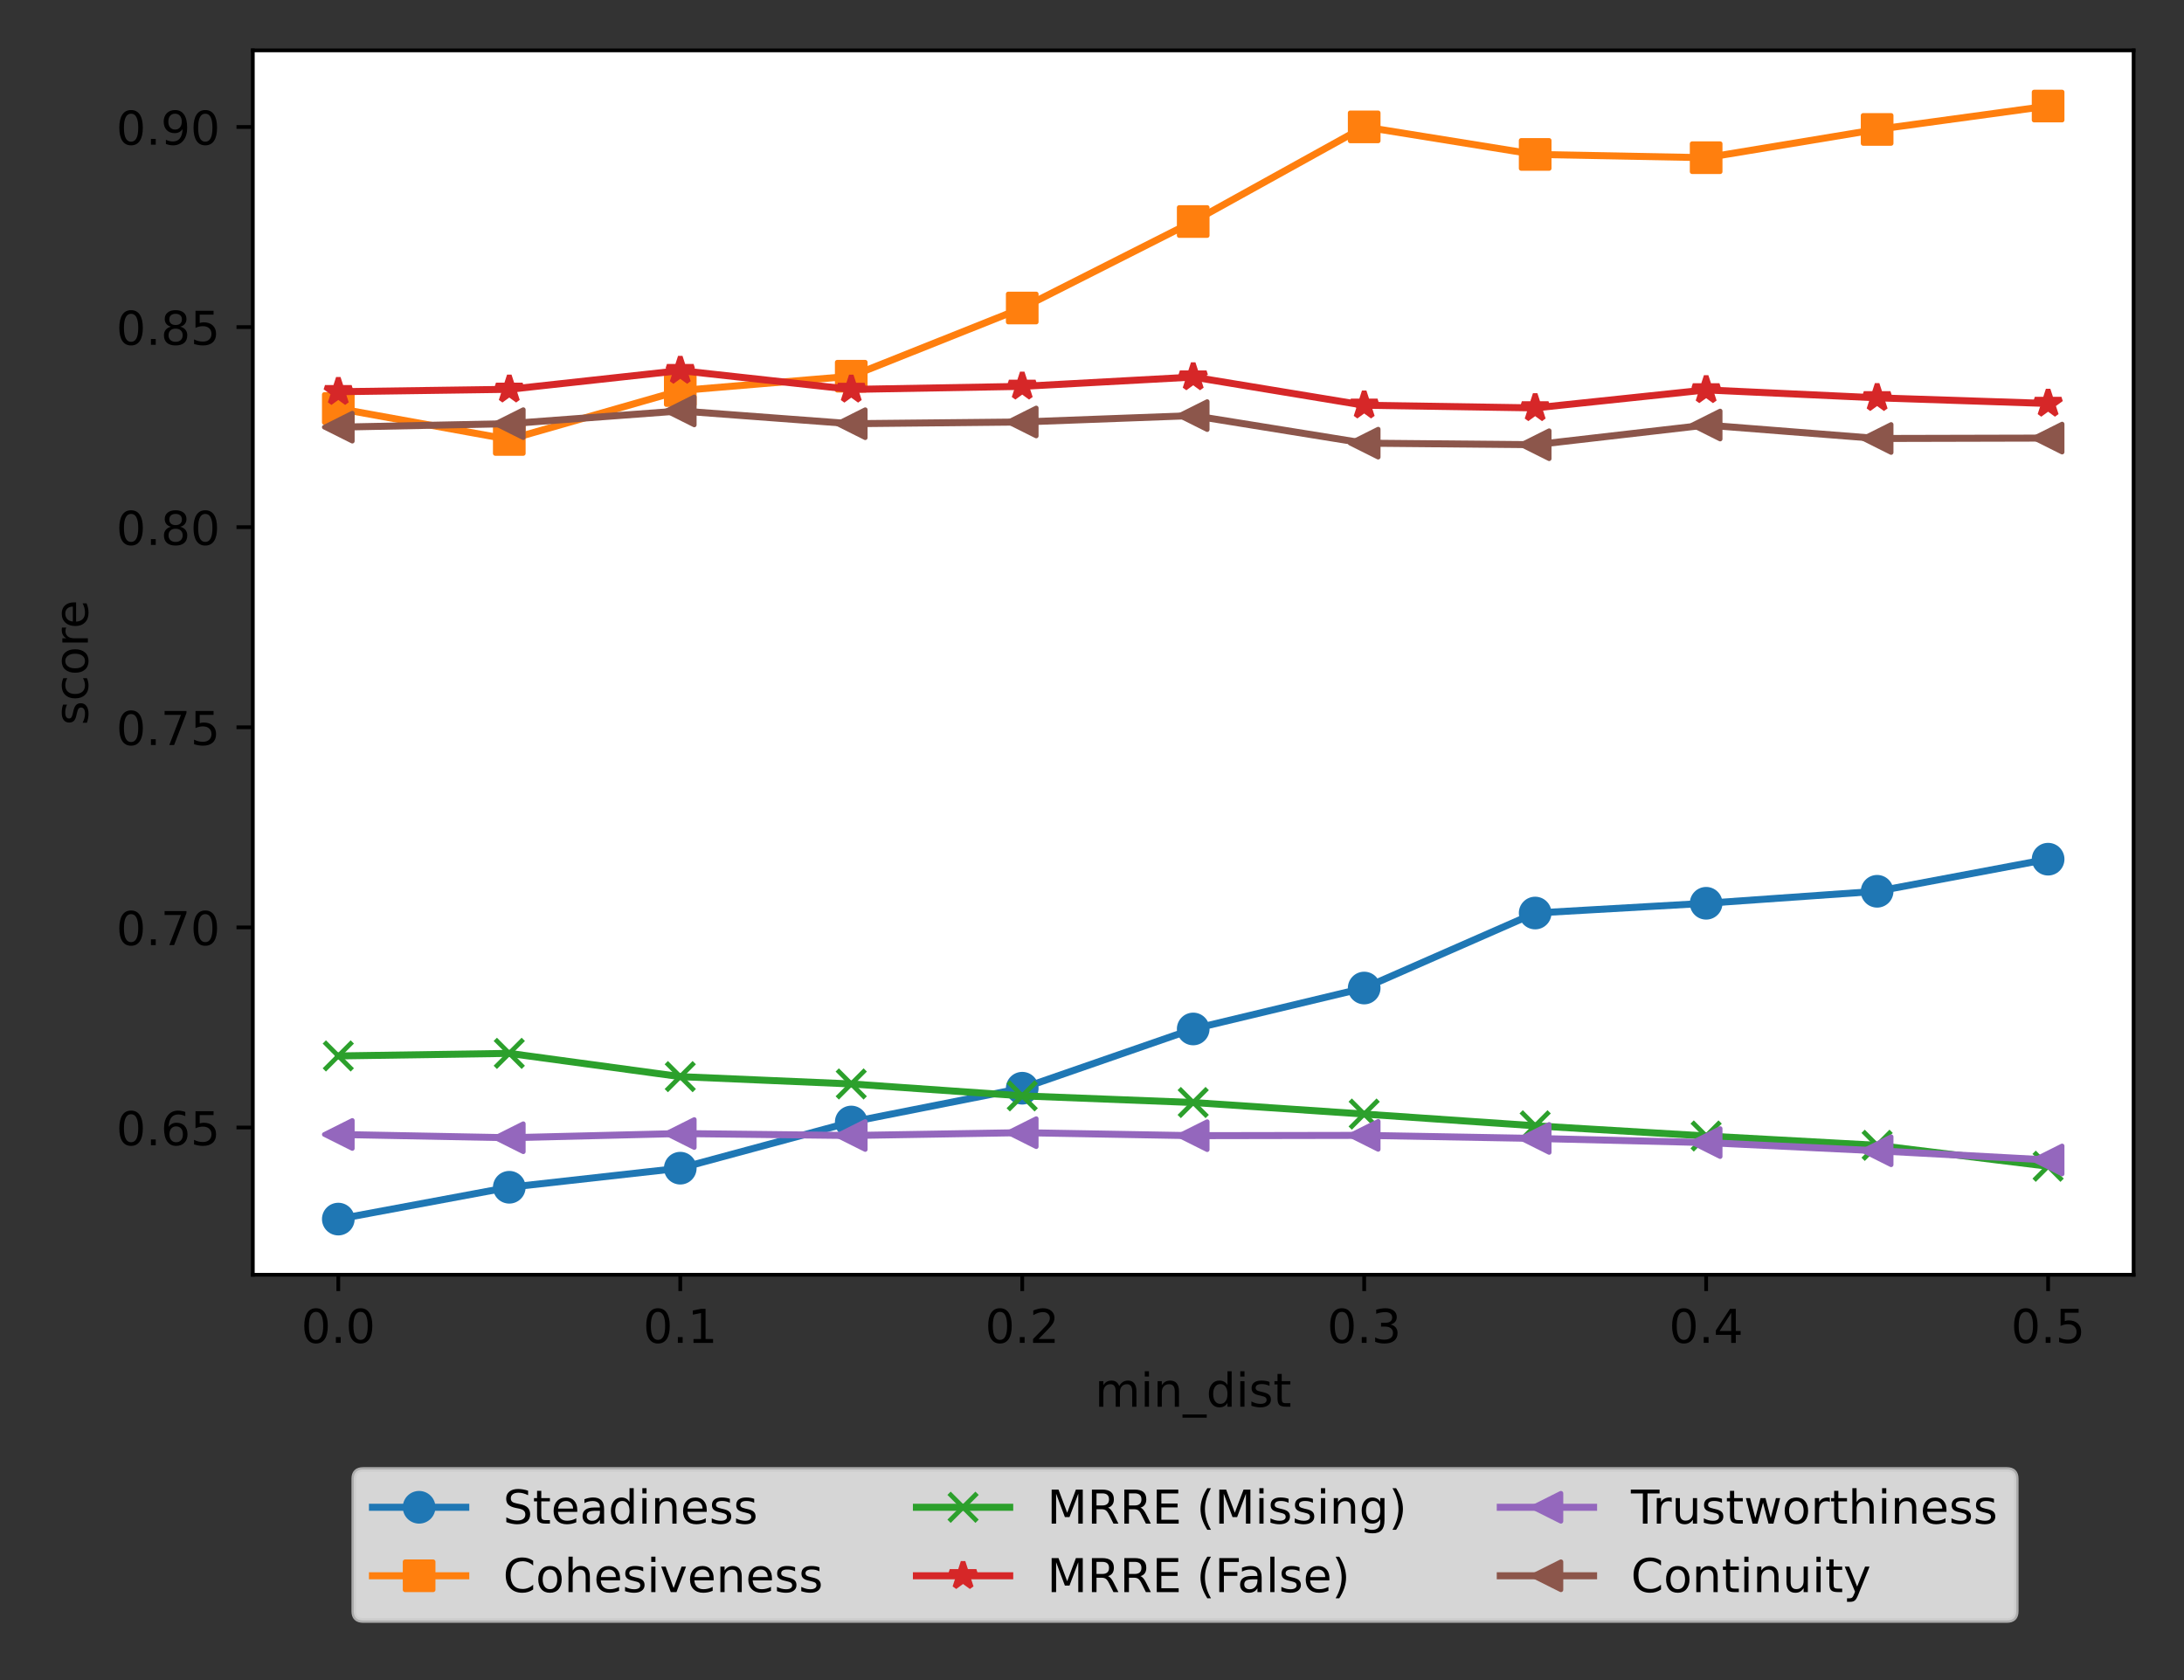 <?xml version="1.0" encoding="utf-8" standalone="no"?>
<!DOCTYPE svg PUBLIC "-//W3C//DTD SVG 1.1//EN"
  "http://www.w3.org/Graphics/SVG/1.1/DTD/svg11.dtd">
<!-- Created with matplotlib (https://matplotlib.org/) -->
<svg height="360pt" version="1.1" viewBox="0 0 468 360" width="468pt" xmlns="http://www.w3.org/2000/svg" xmlns:xlink="http://www.w3.org/1999/xlink">
 <rect x="0" y="0" width="468" height="360" fill="#333333" stroke="none"/>
 <defs>
  <style type="text/css">*{stroke-linecap:butt;stroke-linejoin:round;}</style>
 </defs>
 <g id="figure_1">
  <g id="patch_1">
   <path d="M 0 360 
L 468 360 
L 468 0 
L 0 0 
z
" style="fill:none;"/>
  </g>
  <g id="axes_1">
   <g id="patch_2">
    <path d="M 54.175 273.148 
L 457.2 273.148 
L 457.2 10.8 
L 54.175 10.8 
z
" style="fill:#ffffff;"/>
   </g>
   <g id="matplotlib.axis_1">
    <g id="xtick_1">
     <g id="line2d_1">
      <defs>
       <path d="M 0 0 
L 0 3.5 
" id="m104f55a0f8" style="stroke:#000000;stroke-width:0.8;"/>
      </defs>
      <g>
       <use style="stroke:#000000;stroke-width:0.8;" x="72.494" xlink:href="#m104f55a0f8" y="273.148"/>
      </g>
     </g>
     <g id="text_1">
      <!-- 0.0 -->
      <g transform="translate(64.543 287.746)scale(0.1 -0.1)">
       <defs>
        <path d="M 31.781 66.406 
Q 24.172 66.406 20.328 58.906 
Q 16.5 51.422 16.5 36.375 
Q 16.5 21.391 20.328 13.891 
Q 24.172 6.391 31.781 6.391 
Q 39.453 6.391 43.281 13.891 
Q 47.125 21.391 47.125 36.375 
Q 47.125 51.422 43.281 58.906 
Q 39.453 66.406 31.781 66.406 
z
M 31.781 74.219 
Q 44.047 74.219 50.516 64.516 
Q 56.984 54.828 56.984 36.375 
Q 56.984 17.969 50.516 8.266 
Q 44.047 -1.422 31.781 -1.422 
Q 19.531 -1.422 13.062 8.266 
Q 6.594 17.969 6.594 36.375 
Q 6.594 54.828 13.062 64.516 
Q 19.531 74.219 31.781 74.219 
z
" id="DejaVuSans-48"/>
        <path d="M 10.688 12.406 
L 21 12.406 
L 21 0 
L 10.688 0 
z
" id="DejaVuSans-46"/>
       </defs>
       <use xlink:href="#DejaVuSans-48"/>
       <use x="63.623" xlink:href="#DejaVuSans-46"/>
       <use x="95.41" xlink:href="#DejaVuSans-48"/>
      </g>
     </g>
    </g>
    <g id="xtick_2">
     <g id="line2d_2">
      <g>
       <use style="stroke:#000000;stroke-width:0.8;" x="145.772" xlink:href="#m104f55a0f8" y="273.148"/>
      </g>
     </g>
     <g id="text_2">
      <!-- 0.1 -->
      <g transform="translate(137.82 287.746)scale(0.1 -0.1)">
       <defs>
        <path d="M 12.406 8.297 
L 28.516 8.297 
L 28.516 63.922 
L 10.984 60.406 
L 10.984 69.391 
L 28.422 72.906 
L 38.281 72.906 
L 38.281 8.297 
L 54.391 8.297 
L 54.391 0 
L 12.406 0 
z
" id="DejaVuSans-49"/>
       </defs>
       <use xlink:href="#DejaVuSans-48"/>
       <use x="63.623" xlink:href="#DejaVuSans-46"/>
       <use x="95.41" xlink:href="#DejaVuSans-49"/>
      </g>
     </g>
    </g>
    <g id="xtick_3">
     <g id="line2d_3">
      <g>
       <use style="stroke:#000000;stroke-width:0.8;" x="219.049" xlink:href="#m104f55a0f8" y="273.148"/>
      </g>
     </g>
     <g id="text_3">
      <!-- 0.2 -->
      <g transform="translate(211.097 287.746)scale(0.1 -0.1)">
       <defs>
        <path d="M 19.188 8.297 
L 53.609 8.297 
L 53.609 0 
L 7.328 0 
L 7.328 8.297 
Q 12.938 14.109 22.625 23.891 
Q 32.328 33.688 34.812 36.531 
Q 39.547 41.844 41.422 45.531 
Q 43.312 49.219 43.312 52.781 
Q 43.312 58.594 39.234 62.25 
Q 35.156 65.922 28.609 65.922 
Q 23.969 65.922 18.812 64.312 
Q 13.672 62.703 7.812 59.422 
L 7.812 69.391 
Q 13.766 71.781 18.938 73 
Q 24.125 74.219 28.422 74.219 
Q 39.75 74.219 46.484 68.547 
Q 53.219 62.891 53.219 53.422 
Q 53.219 48.922 51.531 44.891 
Q 49.859 40.875 45.406 35.406 
Q 44.188 33.984 37.641 27.219 
Q 31.109 20.453 19.188 8.297 
z
" id="DejaVuSans-50"/>
       </defs>
       <use xlink:href="#DejaVuSans-48"/>
       <use x="63.623" xlink:href="#DejaVuSans-46"/>
       <use x="95.41" xlink:href="#DejaVuSans-50"/>
      </g>
     </g>
    </g>
    <g id="xtick_4">
     <g id="line2d_4">
      <g>
       <use style="stroke:#000000;stroke-width:0.8;" x="292.326" xlink:href="#m104f55a0f8" y="273.148"/>
      </g>
     </g>
     <g id="text_4">
      <!-- 0.3 -->
      <g transform="translate(284.375 287.746)scale(0.1 -0.1)">
       <defs>
        <path d="M 40.578 39.312 
Q 47.656 37.797 51.625 33 
Q 55.609 28.219 55.609 21.188 
Q 55.609 10.406 48.188 4.484 
Q 40.766 -1.422 27.094 -1.422 
Q 22.516 -1.422 17.656 -0.516 
Q 12.797 0.391 7.625 2.203 
L 7.625 11.719 
Q 11.719 9.328 16.594 8.109 
Q 21.484 6.891 26.812 6.891 
Q 36.078 6.891 40.938 10.547 
Q 45.797 14.203 45.797 21.188 
Q 45.797 27.641 41.281 31.266 
Q 36.766 34.906 28.719 34.906 
L 20.219 34.906 
L 20.219 43.016 
L 29.109 43.016 
Q 36.375 43.016 40.234 45.922 
Q 44.094 48.828 44.094 54.297 
Q 44.094 59.906 40.109 62.906 
Q 36.141 65.922 28.719 65.922 
Q 24.656 65.922 20.016 65.031 
Q 15.375 64.156 9.812 62.312 
L 9.812 71.094 
Q 15.438 72.656 20.344 73.438 
Q 25.25 74.219 29.594 74.219 
Q 40.828 74.219 47.359 69.109 
Q 53.906 64.016 53.906 55.328 
Q 53.906 49.266 50.438 45.094 
Q 46.969 40.922 40.578 39.312 
z
" id="DejaVuSans-51"/>
       </defs>
       <use xlink:href="#DejaVuSans-48"/>
       <use x="63.623" xlink:href="#DejaVuSans-46"/>
       <use x="95.41" xlink:href="#DejaVuSans-51"/>
      </g>
     </g>
    </g>
    <g id="xtick_5">
     <g id="line2d_5">
      <g>
       <use style="stroke:#000000;stroke-width:0.8;" x="365.603" xlink:href="#m104f55a0f8" y="273.148"/>
      </g>
     </g>
     <g id="text_5">
      <!-- 0.4 -->
      <g transform="translate(357.652 287.746)scale(0.1 -0.1)">
       <defs>
        <path d="M 37.797 64.312 
L 12.891 25.391 
L 37.797 25.391 
z
M 35.203 72.906 
L 47.609 72.906 
L 47.609 25.391 
L 58.016 25.391 
L 58.016 17.188 
L 47.609 17.188 
L 47.609 0 
L 37.797 0 
L 37.797 17.188 
L 4.891 17.188 
L 4.891 26.703 
z
" id="DejaVuSans-52"/>
       </defs>
       <use xlink:href="#DejaVuSans-48"/>
       <use x="63.623" xlink:href="#DejaVuSans-46"/>
       <use x="95.41" xlink:href="#DejaVuSans-52"/>
      </g>
     </g>
    </g>
    <g id="xtick_6">
     <g id="line2d_6">
      <g>
       <use style="stroke:#000000;stroke-width:0.8;" x="438.881" xlink:href="#m104f55a0f8" y="273.148"/>
      </g>
     </g>
     <g id="text_6">
      <!-- 0.5 -->
      <g transform="translate(430.929 287.746)scale(0.1 -0.1)">
       <defs>
        <path d="M 10.797 72.906 
L 49.516 72.906 
L 49.516 64.594 
L 19.828 64.594 
L 19.828 46.734 
Q 21.969 47.469 24.109 47.828 
Q 26.266 48.188 28.422 48.188 
Q 40.625 48.188 47.75 41.5 
Q 54.891 34.812 54.891 23.391 
Q 54.891 11.625 47.562 5.094 
Q 40.234 -1.422 26.906 -1.422 
Q 22.312 -1.422 17.547 -0.641 
Q 12.797 0.141 7.719 1.703 
L 7.719 11.625 
Q 12.109 9.234 16.797 8.062 
Q 21.484 6.891 26.703 6.891 
Q 35.156 6.891 40.078 11.328 
Q 45.016 15.766 45.016 23.391 
Q 45.016 31 40.078 35.438 
Q 35.156 39.891 26.703 39.891 
Q 22.75 39.891 18.812 39.016 
Q 14.891 38.141 10.797 36.281 
z
" id="DejaVuSans-53"/>
       </defs>
       <use xlink:href="#DejaVuSans-48"/>
       <use x="63.623" xlink:href="#DejaVuSans-46"/>
       <use x="95.41" xlink:href="#DejaVuSans-53"/>
      </g>
     </g>
    </g>
    <g id="text_7">
     <!-- min_dist -->
     <g transform="translate(234.631 301.425)scale(0.1 -0.1)">
      <defs>
       <path d="M 52 44.188 
Q 55.375 50.25 60.062 53.125 
Q 64.75 56 71.094 56 
Q 79.641 56 84.281 50.016 
Q 88.922 44.047 88.922 33.016 
L 88.922 0 
L 79.891 0 
L 79.891 32.719 
Q 79.891 40.578 77.094 44.375 
Q 74.312 48.188 68.609 48.188 
Q 61.625 48.188 57.562 43.547 
Q 53.516 38.922 53.516 30.906 
L 53.516 0 
L 44.484 0 
L 44.484 32.719 
Q 44.484 40.625 41.703 44.406 
Q 38.922 48.188 33.109 48.188 
Q 26.219 48.188 22.156 43.531 
Q 18.109 38.875 18.109 30.906 
L 18.109 0 
L 9.078 0 
L 9.078 54.688 
L 18.109 54.688 
L 18.109 46.188 
Q 21.188 51.219 25.484 53.609 
Q 29.781 56 35.688 56 
Q 41.656 56 45.828 52.969 
Q 50 49.953 52 44.188 
z
" id="DejaVuSans-109"/>
       <path d="M 9.422 54.688 
L 18.406 54.688 
L 18.406 0 
L 9.422 0 
z
M 9.422 75.984 
L 18.406 75.984 
L 18.406 64.594 
L 9.422 64.594 
z
" id="DejaVuSans-105"/>
       <path d="M 54.891 33.016 
L 54.891 0 
L 45.906 0 
L 45.906 32.719 
Q 45.906 40.484 42.875 44.328 
Q 39.844 48.188 33.797 48.188 
Q 26.516 48.188 22.312 43.547 
Q 18.109 38.922 18.109 30.906 
L 18.109 0 
L 9.078 0 
L 9.078 54.688 
L 18.109 54.688 
L 18.109 46.188 
Q 21.344 51.125 25.703 53.562 
Q 30.078 56 35.797 56 
Q 45.219 56 50.047 50.172 
Q 54.891 44.344 54.891 33.016 
z
" id="DejaVuSans-110"/>
       <path d="M 50.984 -16.609 
L 50.984 -23.578 
L -0.984 -23.578 
L -0.984 -16.609 
z
" id="DejaVuSans-95"/>
       <path d="M 45.406 46.391 
L 45.406 75.984 
L 54.391 75.984 
L 54.391 0 
L 45.406 0 
L 45.406 8.203 
Q 42.578 3.328 38.25 0.953 
Q 33.938 -1.422 27.875 -1.422 
Q 17.969 -1.422 11.734 6.484 
Q 5.516 14.406 5.516 27.297 
Q 5.516 40.188 11.734 48.094 
Q 17.969 56 27.875 56 
Q 33.938 56 38.25 53.625 
Q 42.578 51.266 45.406 46.391 
z
M 14.797 27.297 
Q 14.797 17.391 18.875 11.75 
Q 22.953 6.109 30.078 6.109 
Q 37.203 6.109 41.297 11.75 
Q 45.406 17.391 45.406 27.297 
Q 45.406 37.203 41.297 42.844 
Q 37.203 48.484 30.078 48.484 
Q 22.953 48.484 18.875 42.844 
Q 14.797 37.203 14.797 27.297 
z
" id="DejaVuSans-100"/>
       <path d="M 44.281 53.078 
L 44.281 44.578 
Q 40.484 46.531 36.375 47.5 
Q 32.281 48.484 27.875 48.484 
Q 21.188 48.484 17.844 46.438 
Q 14.5 44.391 14.5 40.281 
Q 14.5 37.156 16.891 35.375 
Q 19.281 33.594 26.516 31.984 
L 29.594 31.297 
Q 39.156 29.25 43.188 25.516 
Q 47.219 21.781 47.219 15.094 
Q 47.219 7.469 41.188 3.016 
Q 35.156 -1.422 24.609 -1.422 
Q 20.219 -1.422 15.453 -0.562 
Q 10.688 0.297 5.422 2 
L 5.422 11.281 
Q 10.406 8.688 15.234 7.391 
Q 20.062 6.109 24.812 6.109 
Q 31.156 6.109 34.562 8.281 
Q 37.984 10.453 37.984 14.406 
Q 37.984 18.062 35.516 20.016 
Q 33.062 21.969 24.703 23.781 
L 21.578 24.516 
Q 13.234 26.266 9.516 29.906 
Q 5.812 33.547 5.812 39.891 
Q 5.812 47.609 11.281 51.797 
Q 16.75 56 26.812 56 
Q 31.781 56 36.172 55.266 
Q 40.578 54.547 44.281 53.078 
z
" id="DejaVuSans-115"/>
       <path d="M 18.312 70.219 
L 18.312 54.688 
L 36.812 54.688 
L 36.812 47.703 
L 18.312 47.703 
L 18.312 18.016 
Q 18.312 11.328 20.141 9.422 
Q 21.969 7.516 27.594 7.516 
L 36.812 7.516 
L 36.812 0 
L 27.594 0 
Q 17.188 0 13.234 3.875 
Q 9.281 7.766 9.281 18.016 
L 9.281 47.703 
L 2.688 47.703 
L 2.688 54.688 
L 9.281 54.688 
L 9.281 70.219 
z
" id="DejaVuSans-116"/>
      </defs>
      <use xlink:href="#DejaVuSans-109"/>
      <use x="97.412" xlink:href="#DejaVuSans-105"/>
      <use x="125.195" xlink:href="#DejaVuSans-110"/>
      <use x="188.574" xlink:href="#DejaVuSans-95"/>
      <use x="238.574" xlink:href="#DejaVuSans-100"/>
      <use x="302.051" xlink:href="#DejaVuSans-105"/>
      <use x="329.834" xlink:href="#DejaVuSans-115"/>
      <use x="381.934" xlink:href="#DejaVuSans-116"/>
     </g>
    </g>
   </g>
   <g id="matplotlib.axis_2">
    <g id="ytick_1">
     <g id="line2d_7">
      <defs>
       <path d="M 0 0 
L -3.5 0 
" id="mb30d8fe80e" style="stroke:#000000;stroke-width:0.8;"/>
      </defs>
      <g>
       <use style="stroke:#000000;stroke-width:0.8;" x="54.175" xlink:href="#mb30d8fe80e" y="241.596"/>
      </g>
     </g>
     <g id="text_8">
      <!-- 0.65 -->
      <g transform="translate(24.909 245.396)scale(0.1 -0.1)">
       <defs>
        <path d="M 33.016 40.375 
Q 26.375 40.375 22.484 35.828 
Q 18.609 31.297 18.609 23.391 
Q 18.609 15.531 22.484 10.953 
Q 26.375 6.391 33.016 6.391 
Q 39.656 6.391 43.531 10.953 
Q 47.406 15.531 47.406 23.391 
Q 47.406 31.297 43.531 35.828 
Q 39.656 40.375 33.016 40.375 
z
M 52.594 71.297 
L 52.594 62.312 
Q 48.875 64.062 45.094 64.984 
Q 41.312 65.922 37.594 65.922 
Q 27.828 65.922 22.672 59.328 
Q 17.531 52.734 16.797 39.406 
Q 19.672 43.656 24.016 45.922 
Q 28.375 48.188 33.594 48.188 
Q 44.578 48.188 50.953 41.516 
Q 57.328 34.859 57.328 23.391 
Q 57.328 12.156 50.688 5.359 
Q 44.047 -1.422 33.016 -1.422 
Q 20.359 -1.422 13.672 8.266 
Q 6.984 17.969 6.984 36.375 
Q 6.984 53.656 15.188 63.938 
Q 23.391 74.219 37.203 74.219 
Q 40.922 74.219 44.703 73.484 
Q 48.484 72.75 52.594 71.297 
z
" id="DejaVuSans-54"/>
       </defs>
       <use xlink:href="#DejaVuSans-48"/>
       <use x="63.623" xlink:href="#DejaVuSans-46"/>
       <use x="95.41" xlink:href="#DejaVuSans-54"/>
       <use x="159.033" xlink:href="#DejaVuSans-53"/>
      </g>
     </g>
    </g>
    <g id="ytick_2">
     <g id="line2d_8">
      <g>
       <use style="stroke:#000000;stroke-width:0.8;" x="54.175" xlink:href="#mb30d8fe80e" y="198.718"/>
      </g>
     </g>
     <g id="text_9">
      <!-- 0.70 -->
      <g transform="translate(24.909 202.517)scale(0.1 -0.1)">
       <defs>
        <path d="M 8.203 72.906 
L 55.078 72.906 
L 55.078 68.703 
L 28.609 0 
L 18.312 0 
L 43.219 64.594 
L 8.203 64.594 
z
" id="DejaVuSans-55"/>
       </defs>
       <use xlink:href="#DejaVuSans-48"/>
       <use x="63.623" xlink:href="#DejaVuSans-46"/>
       <use x="95.41" xlink:href="#DejaVuSans-55"/>
       <use x="159.033" xlink:href="#DejaVuSans-48"/>
      </g>
     </g>
    </g>
    <g id="ytick_3">
     <g id="line2d_9">
      <g>
       <use style="stroke:#000000;stroke-width:0.8;" x="54.175" xlink:href="#mb30d8fe80e" y="155.839"/>
      </g>
     </g>
     <g id="text_10">
      <!-- 0.75 -->
      <g transform="translate(24.909 159.639)scale(0.1 -0.1)">
       <use xlink:href="#DejaVuSans-48"/>
       <use x="63.623" xlink:href="#DejaVuSans-46"/>
       <use x="95.41" xlink:href="#DejaVuSans-55"/>
       <use x="159.033" xlink:href="#DejaVuSans-53"/>
      </g>
     </g>
    </g>
    <g id="ytick_4">
     <g id="line2d_10">
      <g>
       <use style="stroke:#000000;stroke-width:0.8;" x="54.175" xlink:href="#mb30d8fe80e" y="112.961"/>
      </g>
     </g>
     <g id="text_11">
      <!-- 0.80 -->
      <g transform="translate(24.909 116.76)scale(0.1 -0.1)">
       <defs>
        <path d="M 31.781 34.625 
Q 24.75 34.625 20.719 30.859 
Q 16.703 27.094 16.703 20.516 
Q 16.703 13.922 20.719 10.156 
Q 24.75 6.391 31.781 6.391 
Q 38.812 6.391 42.859 10.172 
Q 46.922 13.969 46.922 20.516 
Q 46.922 27.094 42.891 30.859 
Q 38.875 34.625 31.781 34.625 
z
M 21.922 38.812 
Q 15.578 40.375 12.031 44.719 
Q 8.5 49.078 8.5 55.328 
Q 8.5 64.062 14.719 69.141 
Q 20.953 74.219 31.781 74.219 
Q 42.672 74.219 48.875 69.141 
Q 55.078 64.062 55.078 55.328 
Q 55.078 49.078 51.531 44.719 
Q 48 40.375 41.703 38.812 
Q 48.828 37.156 52.797 32.312 
Q 56.781 27.484 56.781 20.516 
Q 56.781 9.906 50.312 4.234 
Q 43.844 -1.422 31.781 -1.422 
Q 19.734 -1.422 13.25 4.234 
Q 6.781 9.906 6.781 20.516 
Q 6.781 27.484 10.781 32.312 
Q 14.797 37.156 21.922 38.812 
z
M 18.312 54.391 
Q 18.312 48.734 21.844 45.562 
Q 25.391 42.391 31.781 42.391 
Q 38.141 42.391 41.719 45.562 
Q 45.312 48.734 45.312 54.391 
Q 45.312 60.062 41.719 63.234 
Q 38.141 66.406 31.781 66.406 
Q 25.391 66.406 21.844 63.234 
Q 18.312 60.062 18.312 54.391 
z
" id="DejaVuSans-56"/>
       </defs>
       <use xlink:href="#DejaVuSans-48"/>
       <use x="63.623" xlink:href="#DejaVuSans-46"/>
       <use x="95.41" xlink:href="#DejaVuSans-56"/>
       <use x="159.033" xlink:href="#DejaVuSans-48"/>
      </g>
     </g>
    </g>
    <g id="ytick_5">
     <g id="line2d_11">
      <g>
       <use style="stroke:#000000;stroke-width:0.8;" x="54.175" xlink:href="#mb30d8fe80e" y="70.082"/>
      </g>
     </g>
     <g id="text_12">
      <!-- 0.85 -->
      <g transform="translate(24.909 73.882)scale(0.1 -0.1)">
       <use xlink:href="#DejaVuSans-48"/>
       <use x="63.623" xlink:href="#DejaVuSans-46"/>
       <use x="95.41" xlink:href="#DejaVuSans-56"/>
       <use x="159.033" xlink:href="#DejaVuSans-53"/>
      </g>
     </g>
    </g>
    <g id="ytick_6">
     <g id="line2d_12">
      <g>
       <use style="stroke:#000000;stroke-width:0.8;" x="54.175" xlink:href="#mb30d8fe80e" y="27.204"/>
      </g>
     </g>
     <g id="text_13">
      <!-- 0.90 -->
      <g transform="translate(24.909 31.003)scale(0.1 -0.1)">
       <defs>
        <path d="M 10.984 1.516 
L 10.984 10.5 
Q 14.703 8.734 18.5 7.812 
Q 22.312 6.891 25.984 6.891 
Q 35.75 6.891 40.891 13.453 
Q 46.047 20.016 46.781 33.406 
Q 43.953 29.203 39.594 26.953 
Q 35.25 24.703 29.984 24.703 
Q 19.047 24.703 12.672 31.312 
Q 6.297 37.938 6.297 49.422 
Q 6.297 60.641 12.938 67.422 
Q 19.578 74.219 30.609 74.219 
Q 43.266 74.219 49.922 64.516 
Q 56.594 54.828 56.594 36.375 
Q 56.594 19.141 48.406 8.859 
Q 40.234 -1.422 26.422 -1.422 
Q 22.703 -1.422 18.891 -0.688 
Q 15.094 0.047 10.984 1.516 
z
M 30.609 32.422 
Q 37.25 32.422 41.125 36.953 
Q 45.016 41.5 45.016 49.422 
Q 45.016 57.281 41.125 61.844 
Q 37.25 66.406 30.609 66.406 
Q 23.969 66.406 20.094 61.844 
Q 16.219 57.281 16.219 49.422 
Q 16.219 41.5 20.094 36.953 
Q 23.969 32.422 30.609 32.422 
z
" id="DejaVuSans-57"/>
       </defs>
       <use xlink:href="#DejaVuSans-48"/>
       <use x="63.623" xlink:href="#DejaVuSans-46"/>
       <use x="95.41" xlink:href="#DejaVuSans-57"/>
       <use x="159.033" xlink:href="#DejaVuSans-48"/>
      </g>
     </g>
    </g>
    <g id="text_14">
     <!-- score -->
     <g transform="translate(18.83 155.407)rotate(-90)scale(0.1 -0.1)">
      <defs>
       <path d="M 48.781 52.594 
L 48.781 44.188 
Q 44.969 46.297 41.141 47.344 
Q 37.312 48.391 33.406 48.391 
Q 24.656 48.391 19.812 42.844 
Q 14.984 37.312 14.984 27.297 
Q 14.984 17.281 19.812 11.734 
Q 24.656 6.203 33.406 6.203 
Q 37.312 6.203 41.141 7.25 
Q 44.969 8.297 48.781 10.406 
L 48.781 2.094 
Q 45.016 0.344 40.984 -0.531 
Q 36.969 -1.422 32.422 -1.422 
Q 20.062 -1.422 12.781 6.344 
Q 5.516 14.109 5.516 27.297 
Q 5.516 40.672 12.859 48.328 
Q 20.219 56 33.016 56 
Q 37.156 56 41.109 55.141 
Q 45.062 54.297 48.781 52.594 
z
" id="DejaVuSans-99"/>
       <path d="M 30.609 48.391 
Q 23.391 48.391 19.188 42.75 
Q 14.984 37.109 14.984 27.297 
Q 14.984 17.484 19.156 11.844 
Q 23.344 6.203 30.609 6.203 
Q 37.797 6.203 41.984 11.859 
Q 46.188 17.531 46.188 27.297 
Q 46.188 37.016 41.984 42.703 
Q 37.797 48.391 30.609 48.391 
z
M 30.609 56 
Q 42.328 56 49.016 48.375 
Q 55.719 40.766 55.719 27.297 
Q 55.719 13.875 49.016 6.219 
Q 42.328 -1.422 30.609 -1.422 
Q 18.844 -1.422 12.172 6.219 
Q 5.516 13.875 5.516 27.297 
Q 5.516 40.766 12.172 48.375 
Q 18.844 56 30.609 56 
z
" id="DejaVuSans-111"/>
       <path d="M 41.109 46.297 
Q 39.594 47.172 37.812 47.578 
Q 36.031 48 33.891 48 
Q 26.266 48 22.188 43.047 
Q 18.109 38.094 18.109 28.812 
L 18.109 0 
L 9.078 0 
L 9.078 54.688 
L 18.109 54.688 
L 18.109 46.188 
Q 20.953 51.172 25.484 53.578 
Q 30.031 56 36.531 56 
Q 37.453 56 38.578 55.875 
Q 39.703 55.766 41.062 55.516 
z
" id="DejaVuSans-114"/>
       <path d="M 56.203 29.594 
L 56.203 25.203 
L 14.891 25.203 
Q 15.484 15.922 20.484 11.062 
Q 25.484 6.203 34.422 6.203 
Q 39.594 6.203 44.453 7.469 
Q 49.312 8.734 54.109 11.281 
L 54.109 2.781 
Q 49.266 0.734 44.188 -0.344 
Q 39.109 -1.422 33.891 -1.422 
Q 20.797 -1.422 13.156 6.188 
Q 5.516 13.812 5.516 26.812 
Q 5.516 40.234 12.766 48.109 
Q 20.016 56 32.328 56 
Q 43.359 56 49.781 48.891 
Q 56.203 41.797 56.203 29.594 
z
M 47.219 32.234 
Q 47.125 39.594 43.094 43.984 
Q 39.062 48.391 32.422 48.391 
Q 24.906 48.391 20.391 44.141 
Q 15.875 39.891 15.188 32.172 
z
" id="DejaVuSans-101"/>
      </defs>
      <use xlink:href="#DejaVuSans-115"/>
      <use x="52.1" xlink:href="#DejaVuSans-99"/>
      <use x="107.08" xlink:href="#DejaVuSans-111"/>
      <use x="168.262" xlink:href="#DejaVuSans-114"/>
      <use x="207.125" xlink:href="#DejaVuSans-101"/>
     </g>
    </g>
   </g>
   <g id="line2d_13">
    <path clip-path="url(#pf2b5677194)" d="M 72.494 261.223 
L 109.133 254.404 
L 145.772 250.314 
L 182.41 240.419 
L 219.049 233.18 
L 255.688 220.483 
L 292.326 211.713 
L 328.965 195.641 
L 365.603 193.551 
L 402.242 190.98 
L 438.881 184.104 
" style="fill:none;stroke:#1f77b4;stroke-linecap:square;stroke-width:1.5;"/>
    <defs>
     <path d="M 0 3 
C 0.796 3 1.559 2.684 2.121 2.121 
C 2.684 1.559 3 0.796 3 0 
C 3 -0.796 2.684 -1.559 2.121 -2.121 
C 1.559 -2.684 0.796 -3 0 -3 
C -0.796 -3 -1.559 -2.684 -2.121 -2.121 
C -2.684 -1.559 -3 -0.796 -3 0 
C -3 0.796 -2.684 1.559 -2.121 2.121 
C -1.559 2.684 -0.796 3 0 3 
z
" id="m56eb12babf" style="stroke:#1f77b4;"/>
    </defs>
    <g clip-path="url(#pf2b5677194)">
     <use style="fill:#1f77b4;stroke:#1f77b4;" x="72.494" xlink:href="#m56eb12babf" y="261.223"/>
     <use style="fill:#1f77b4;stroke:#1f77b4;" x="109.133" xlink:href="#m56eb12babf" y="254.404"/>
     <use style="fill:#1f77b4;stroke:#1f77b4;" x="145.772" xlink:href="#m56eb12babf" y="250.314"/>
     <use style="fill:#1f77b4;stroke:#1f77b4;" x="182.41" xlink:href="#m56eb12babf" y="240.419"/>
     <use style="fill:#1f77b4;stroke:#1f77b4;" x="219.049" xlink:href="#m56eb12babf" y="233.18"/>
     <use style="fill:#1f77b4;stroke:#1f77b4;" x="255.688" xlink:href="#m56eb12babf" y="220.483"/>
     <use style="fill:#1f77b4;stroke:#1f77b4;" x="292.326" xlink:href="#m56eb12babf" y="211.713"/>
     <use style="fill:#1f77b4;stroke:#1f77b4;" x="328.965" xlink:href="#m56eb12babf" y="195.641"/>
     <use style="fill:#1f77b4;stroke:#1f77b4;" x="365.603" xlink:href="#m56eb12babf" y="193.551"/>
     <use style="fill:#1f77b4;stroke:#1f77b4;" x="402.242" xlink:href="#m56eb12babf" y="190.98"/>
     <use style="fill:#1f77b4;stroke:#1f77b4;" x="438.881" xlink:href="#m56eb12babf" y="184.104"/>
    </g>
   </g>
   <g id="line2d_14">
    <path clip-path="url(#pf2b5677194)" d="M 72.494 87.534 
L 109.133 94.165 
L 145.772 83.686 
L 182.41 80.617 
L 219.049 65.999 
L 255.688 47.466 
L 292.326 27.187 
L 328.965 33.091 
L 365.603 33.79 
L 402.242 27.732 
L 438.881 22.725 
" style="fill:none;stroke:#ff7f0e;stroke-linecap:square;stroke-width:1.5;"/>
    <defs>
     <path d="M -3 3 
L 3 3 
L 3 -3 
L -3 -3 
z
" id="m03a0100664" style="stroke:#ff7f0e;stroke-linejoin:miter;"/>
    </defs>
    <g clip-path="url(#pf2b5677194)">
     <use style="fill:#ff7f0e;stroke:#ff7f0e;stroke-linejoin:miter;" x="72.494" xlink:href="#m03a0100664" y="87.534"/>
     <use style="fill:#ff7f0e;stroke:#ff7f0e;stroke-linejoin:miter;" x="109.133" xlink:href="#m03a0100664" y="94.165"/>
     <use style="fill:#ff7f0e;stroke:#ff7f0e;stroke-linejoin:miter;" x="145.772" xlink:href="#m03a0100664" y="83.686"/>
     <use style="fill:#ff7f0e;stroke:#ff7f0e;stroke-linejoin:miter;" x="182.41" xlink:href="#m03a0100664" y="80.617"/>
     <use style="fill:#ff7f0e;stroke:#ff7f0e;stroke-linejoin:miter;" x="219.049" xlink:href="#m03a0100664" y="65.999"/>
     <use style="fill:#ff7f0e;stroke:#ff7f0e;stroke-linejoin:miter;" x="255.688" xlink:href="#m03a0100664" y="47.466"/>
     <use style="fill:#ff7f0e;stroke:#ff7f0e;stroke-linejoin:miter;" x="292.326" xlink:href="#m03a0100664" y="27.187"/>
     <use style="fill:#ff7f0e;stroke:#ff7f0e;stroke-linejoin:miter;" x="328.965" xlink:href="#m03a0100664" y="33.091"/>
     <use style="fill:#ff7f0e;stroke:#ff7f0e;stroke-linejoin:miter;" x="365.603" xlink:href="#m03a0100664" y="33.79"/>
     <use style="fill:#ff7f0e;stroke:#ff7f0e;stroke-linejoin:miter;" x="402.242" xlink:href="#m03a0100664" y="27.732"/>
     <use style="fill:#ff7f0e;stroke:#ff7f0e;stroke-linejoin:miter;" x="438.881" xlink:href="#m03a0100664" y="22.725"/>
    </g>
   </g>
   <g id="line2d_15">
    <path clip-path="url(#pf2b5677194)" d="M 72.494 226.263 
L 109.133 225.713 
L 145.772 230.697 
L 182.41 232.265 
L 219.049 234.819 
L 255.688 236.244 
L 292.326 238.722 
L 328.965 241.233 
L 365.603 243.417 
L 402.242 245.414 
L 438.881 249.902 
" style="fill:none;stroke:#2ca02c;stroke-linecap:square;stroke-width:1.5;"/>
    <defs>
     <path d="M -3 3 
L 3 -3 
M -3 -3 
L 3 3 
" id="mb85acca8f6" style="stroke:#2ca02c;"/>
    </defs>
    <g clip-path="url(#pf2b5677194)">
     <use style="fill:#2ca02c;stroke:#2ca02c;" x="72.494" xlink:href="#mb85acca8f6" y="226.263"/>
     <use style="fill:#2ca02c;stroke:#2ca02c;" x="109.133" xlink:href="#mb85acca8f6" y="225.713"/>
     <use style="fill:#2ca02c;stroke:#2ca02c;" x="145.772" xlink:href="#mb85acca8f6" y="230.697"/>
     <use style="fill:#2ca02c;stroke:#2ca02c;" x="182.41" xlink:href="#mb85acca8f6" y="232.265"/>
     <use style="fill:#2ca02c;stroke:#2ca02c;" x="219.049" xlink:href="#mb85acca8f6" y="234.819"/>
     <use style="fill:#2ca02c;stroke:#2ca02c;" x="255.688" xlink:href="#mb85acca8f6" y="236.244"/>
     <use style="fill:#2ca02c;stroke:#2ca02c;" x="292.326" xlink:href="#mb85acca8f6" y="238.722"/>
     <use style="fill:#2ca02c;stroke:#2ca02c;" x="328.965" xlink:href="#mb85acca8f6" y="241.233"/>
     <use style="fill:#2ca02c;stroke:#2ca02c;" x="365.603" xlink:href="#mb85acca8f6" y="243.417"/>
     <use style="fill:#2ca02c;stroke:#2ca02c;" x="402.242" xlink:href="#mb85acca8f6" y="245.414"/>
     <use style="fill:#2ca02c;stroke:#2ca02c;" x="438.881" xlink:href="#mb85acca8f6" y="249.902"/>
    </g>
   </g>
   <g id="line2d_16">
    <path clip-path="url(#pf2b5677194)" d="M 72.494 83.938 
L 109.133 83.42 
L 145.772 79.409 
L 182.41 83.442 
L 219.049 82.789 
L 255.688 80.794 
L 292.326 86.836 
L 328.965 87.406 
L 365.603 83.551 
L 402.242 85.244 
L 438.881 86.457 
" style="fill:none;stroke:#d62728;stroke-linecap:square;stroke-width:1.5;"/>
    <defs>
     <path d="M 0 -3 
L -0.674 -0.927 
L -2.853 -0.927 
L -1.09 0.354 
L -1.763 2.427 
L -0 1.146 
L 1.763 2.427 
L 1.09 0.354 
L 2.853 -0.927 
L 0.674 -0.927 
z
" id="m2734a63e4d" style="stroke:#d62728;stroke-linejoin:bevel;"/>
    </defs>
    <g clip-path="url(#pf2b5677194)">
     <use style="fill:#d62728;stroke:#d62728;stroke-linejoin:bevel;" x="72.494" xlink:href="#m2734a63e4d" y="83.938"/>
     <use style="fill:#d62728;stroke:#d62728;stroke-linejoin:bevel;" x="109.133" xlink:href="#m2734a63e4d" y="83.42"/>
     <use style="fill:#d62728;stroke:#d62728;stroke-linejoin:bevel;" x="145.772" xlink:href="#m2734a63e4d" y="79.409"/>
     <use style="fill:#d62728;stroke:#d62728;stroke-linejoin:bevel;" x="182.41" xlink:href="#m2734a63e4d" y="83.442"/>
     <use style="fill:#d62728;stroke:#d62728;stroke-linejoin:bevel;" x="219.049" xlink:href="#m2734a63e4d" y="82.789"/>
     <use style="fill:#d62728;stroke:#d62728;stroke-linejoin:bevel;" x="255.688" xlink:href="#m2734a63e4d" y="80.794"/>
     <use style="fill:#d62728;stroke:#d62728;stroke-linejoin:bevel;" x="292.326" xlink:href="#m2734a63e4d" y="86.836"/>
     <use style="fill:#d62728;stroke:#d62728;stroke-linejoin:bevel;" x="328.965" xlink:href="#m2734a63e4d" y="87.406"/>
     <use style="fill:#d62728;stroke:#d62728;stroke-linejoin:bevel;" x="365.603" xlink:href="#m2734a63e4d" y="83.551"/>
     <use style="fill:#d62728;stroke:#d62728;stroke-linejoin:bevel;" x="402.242" xlink:href="#m2734a63e4d" y="85.244"/>
     <use style="fill:#d62728;stroke:#d62728;stroke-linejoin:bevel;" x="438.881" xlink:href="#m2734a63e4d" y="86.457"/>
    </g>
   </g>
   <g id="line2d_17">
    <path clip-path="url(#pf2b5677194)" d="M 72.494 243.088 
L 109.133 243.791 
L 145.772 242.891 
L 182.41 243.313 
L 219.049 242.703 
L 255.688 243.348 
L 292.326 243.284 
L 328.965 243.937 
L 365.603 244.827 
L 402.242 246.582 
L 438.881 248.551 
" style="fill:none;stroke:#9467bd;stroke-linecap:square;stroke-width:1.5;"/>
    <defs>
     <path d="M -3 -0 
L 3 3 
L 3 -3 
z
" id="m4857ea3c34" style="stroke:#9467bd;stroke-linejoin:miter;"/>
    </defs>
    <g clip-path="url(#pf2b5677194)">
     <use style="fill:#9467bd;stroke:#9467bd;stroke-linejoin:miter;" x="72.494" xlink:href="#m4857ea3c34" y="243.088"/>
     <use style="fill:#9467bd;stroke:#9467bd;stroke-linejoin:miter;" x="109.133" xlink:href="#m4857ea3c34" y="243.791"/>
     <use style="fill:#9467bd;stroke:#9467bd;stroke-linejoin:miter;" x="145.772" xlink:href="#m4857ea3c34" y="242.891"/>
     <use style="fill:#9467bd;stroke:#9467bd;stroke-linejoin:miter;" x="182.41" xlink:href="#m4857ea3c34" y="243.313"/>
     <use style="fill:#9467bd;stroke:#9467bd;stroke-linejoin:miter;" x="219.049" xlink:href="#m4857ea3c34" y="242.703"/>
     <use style="fill:#9467bd;stroke:#9467bd;stroke-linejoin:miter;" x="255.688" xlink:href="#m4857ea3c34" y="243.348"/>
     <use style="fill:#9467bd;stroke:#9467bd;stroke-linejoin:miter;" x="292.326" xlink:href="#m4857ea3c34" y="243.284"/>
     <use style="fill:#9467bd;stroke:#9467bd;stroke-linejoin:miter;" x="328.965" xlink:href="#m4857ea3c34" y="243.937"/>
     <use style="fill:#9467bd;stroke:#9467bd;stroke-linejoin:miter;" x="365.603" xlink:href="#m4857ea3c34" y="244.827"/>
     <use style="fill:#9467bd;stroke:#9467bd;stroke-linejoin:miter;" x="402.242" xlink:href="#m4857ea3c34" y="246.582"/>
     <use style="fill:#9467bd;stroke:#9467bd;stroke-linejoin:miter;" x="438.881" xlink:href="#m4857ea3c34" y="248.551"/>
    </g>
   </g>
   <g id="line2d_18">
    <path clip-path="url(#pf2b5677194)" d="M 72.494 91.53 
L 109.133 90.781 
L 145.772 88.052 
L 182.41 90.792 
L 219.049 90.419 
L 255.688 89.052 
L 292.326 94.958 
L 328.965 95.294 
L 365.603 91.075 
L 402.242 93.957 
L 438.881 93.87 
" style="fill:none;stroke:#8c564b;stroke-linecap:square;stroke-width:1.5;"/>
    <defs>
     <path d="M -3 -0 
L 3 3 
L 3 -3 
z
" id="m2aead1f851" style="stroke:#8c564b;stroke-linejoin:miter;"/>
    </defs>
    <g clip-path="url(#pf2b5677194)">
     <use style="fill:#8c564b;stroke:#8c564b;stroke-linejoin:miter;" x="72.494" xlink:href="#m2aead1f851" y="91.53"/>
     <use style="fill:#8c564b;stroke:#8c564b;stroke-linejoin:miter;" x="109.133" xlink:href="#m2aead1f851" y="90.781"/>
     <use style="fill:#8c564b;stroke:#8c564b;stroke-linejoin:miter;" x="145.772" xlink:href="#m2aead1f851" y="88.052"/>
     <use style="fill:#8c564b;stroke:#8c564b;stroke-linejoin:miter;" x="182.41" xlink:href="#m2aead1f851" y="90.792"/>
     <use style="fill:#8c564b;stroke:#8c564b;stroke-linejoin:miter;" x="219.049" xlink:href="#m2aead1f851" y="90.419"/>
     <use style="fill:#8c564b;stroke:#8c564b;stroke-linejoin:miter;" x="255.688" xlink:href="#m2aead1f851" y="89.052"/>
     <use style="fill:#8c564b;stroke:#8c564b;stroke-linejoin:miter;" x="292.326" xlink:href="#m2aead1f851" y="94.958"/>
     <use style="fill:#8c564b;stroke:#8c564b;stroke-linejoin:miter;" x="328.965" xlink:href="#m2aead1f851" y="95.294"/>
     <use style="fill:#8c564b;stroke:#8c564b;stroke-linejoin:miter;" x="365.603" xlink:href="#m2aead1f851" y="91.075"/>
     <use style="fill:#8c564b;stroke:#8c564b;stroke-linejoin:miter;" x="402.242" xlink:href="#m2aead1f851" y="93.957"/>
     <use style="fill:#8c564b;stroke:#8c564b;stroke-linejoin:miter;" x="438.881" xlink:href="#m2aead1f851" y="93.87"/>
    </g>
   </g>
   <g id="patch_3">
    <path d="M 54.175 273.148 
L 54.175 10.8 
" style="fill:none;stroke:#000000;stroke-linecap:square;stroke-linejoin:miter;stroke-width:0.8;"/>
   </g>
   <g id="patch_4">
    <path d="M 457.2 273.148 
L 457.2 10.8 
" style="fill:none;stroke:#000000;stroke-linecap:square;stroke-linejoin:miter;stroke-width:0.8;"/>
   </g>
   <g id="patch_5">
    <path d="M 54.175 273.148 
L 457.2 273.148 
" style="fill:none;stroke:#000000;stroke-linecap:square;stroke-linejoin:miter;stroke-width:0.8;"/>
   </g>
   <g id="patch_6">
    <path d="M 54.175 10.8 
L 457.2 10.8 
" style="fill:none;stroke:#000000;stroke-linecap:square;stroke-linejoin:miter;stroke-width:0.8;"/>
   </g>
   <g id="legend_1">
    <g id="patch_7">
     <path d="M 77.81 347.233 
L 430.049 347.233 
Q 432.049 347.233 432.049 345.233 
L 432.049 316.877 
Q 432.049 314.877 430.049 314.877 
L 77.81 314.877 
Q 75.81 314.877 75.81 316.877 
L 75.81 345.233 
Q 75.81 347.233 77.81 347.233 
z
" style="fill:#ffffff;opacity:0.8;stroke:#cccccc;stroke-linejoin:miter;"/>
    </g>
    <g id="line2d_19">
     <path d="M 79.81 322.975 
L 99.81 322.975 
" style="fill:none;stroke:#1f77b4;stroke-linecap:square;stroke-width:1.5;"/>
    </g>
    <g id="line2d_20">
     <g>
      <use style="fill:#1f77b4;stroke:#1f77b4;" x="89.81" xlink:href="#m56eb12babf" y="322.975"/>
     </g>
    </g>
    <g id="text_15">
     <!-- Steadiness -->
     <g transform="translate(107.81 326.475)scale(0.1 -0.1)">
      <defs>
       <path d="M 53.516 70.516 
L 53.516 60.891 
Q 47.906 63.578 42.922 64.891 
Q 37.938 66.219 33.297 66.219 
Q 25.25 66.219 20.875 63.094 
Q 16.5 59.969 16.5 54.203 
Q 16.5 49.359 19.406 46.891 
Q 22.312 44.438 30.422 42.922 
L 36.375 41.703 
Q 47.406 39.594 52.656 34.297 
Q 57.906 29 57.906 20.125 
Q 57.906 9.516 50.797 4.047 
Q 43.703 -1.422 29.984 -1.422 
Q 24.812 -1.422 18.969 -0.25 
Q 13.141 0.922 6.891 3.219 
L 6.891 13.375 
Q 12.891 10.016 18.656 8.297 
Q 24.422 6.594 29.984 6.594 
Q 38.422 6.594 43.016 9.906 
Q 47.609 13.234 47.609 19.391 
Q 47.609 24.75 44.312 27.781 
Q 41.016 30.812 33.5 32.328 
L 27.484 33.5 
Q 16.453 35.688 11.516 40.375 
Q 6.594 45.062 6.594 53.422 
Q 6.594 63.094 13.406 68.656 
Q 20.219 74.219 32.172 74.219 
Q 37.312 74.219 42.625 73.281 
Q 47.953 72.359 53.516 70.516 
z
" id="DejaVuSans-83"/>
       <path d="M 34.281 27.484 
Q 23.391 27.484 19.188 25 
Q 14.984 22.516 14.984 16.5 
Q 14.984 11.719 18.141 8.906 
Q 21.297 6.109 26.703 6.109 
Q 34.188 6.109 38.703 11.406 
Q 43.219 16.703 43.219 25.484 
L 43.219 27.484 
z
M 52.203 31.203 
L 52.203 0 
L 43.219 0 
L 43.219 8.297 
Q 40.141 3.328 35.547 0.953 
Q 30.953 -1.422 24.312 -1.422 
Q 15.922 -1.422 10.953 3.297 
Q 6 8.016 6 15.922 
Q 6 25.141 12.172 29.828 
Q 18.359 34.516 30.609 34.516 
L 43.219 34.516 
L 43.219 35.406 
Q 43.219 41.609 39.141 45 
Q 35.062 48.391 27.688 48.391 
Q 23 48.391 18.547 47.266 
Q 14.109 46.141 10.016 43.891 
L 10.016 52.203 
Q 14.938 54.109 19.578 55.047 
Q 24.219 56 28.609 56 
Q 40.484 56 46.344 49.844 
Q 52.203 43.703 52.203 31.203 
z
" id="DejaVuSans-97"/>
      </defs>
      <use xlink:href="#DejaVuSans-83"/>
      <use x="63.477" xlink:href="#DejaVuSans-116"/>
      <use x="102.686" xlink:href="#DejaVuSans-101"/>
      <use x="164.209" xlink:href="#DejaVuSans-97"/>
      <use x="225.488" xlink:href="#DejaVuSans-100"/>
      <use x="288.965" xlink:href="#DejaVuSans-105"/>
      <use x="316.748" xlink:href="#DejaVuSans-110"/>
      <use x="380.127" xlink:href="#DejaVuSans-101"/>
      <use x="441.65" xlink:href="#DejaVuSans-115"/>
      <use x="493.75" xlink:href="#DejaVuSans-115"/>
     </g>
    </g>
    <g id="line2d_21">
     <path d="M 79.81 337.653 
L 99.81 337.653 
" style="fill:none;stroke:#ff7f0e;stroke-linecap:square;stroke-width:1.5;"/>
    </g>
    <g id="line2d_22">
     <g>
      <use style="fill:#ff7f0e;stroke:#ff7f0e;stroke-linejoin:miter;" x="89.81" xlink:href="#m03a0100664" y="337.653"/>
     </g>
    </g>
    <g id="text_16">
     <!-- Cohesiveness -->
     <g transform="translate(107.81 341.153)scale(0.1 -0.1)">
      <defs>
       <path d="M 64.406 67.281 
L 64.406 56.891 
Q 59.422 61.531 53.781 63.812 
Q 48.141 66.109 41.797 66.109 
Q 29.297 66.109 22.656 58.469 
Q 16.016 50.828 16.016 36.375 
Q 16.016 21.969 22.656 14.328 
Q 29.297 6.688 41.797 6.688 
Q 48.141 6.688 53.781 8.984 
Q 59.422 11.281 64.406 15.922 
L 64.406 5.609 
Q 59.234 2.094 53.438 0.328 
Q 47.656 -1.422 41.219 -1.422 
Q 24.656 -1.422 15.125 8.703 
Q 5.609 18.844 5.609 36.375 
Q 5.609 53.953 15.125 64.078 
Q 24.656 74.219 41.219 74.219 
Q 47.75 74.219 53.531 72.484 
Q 59.328 70.75 64.406 67.281 
z
" id="DejaVuSans-67"/>
       <path d="M 54.891 33.016 
L 54.891 0 
L 45.906 0 
L 45.906 32.719 
Q 45.906 40.484 42.875 44.328 
Q 39.844 48.188 33.797 48.188 
Q 26.516 48.188 22.312 43.547 
Q 18.109 38.922 18.109 30.906 
L 18.109 0 
L 9.078 0 
L 9.078 75.984 
L 18.109 75.984 
L 18.109 46.188 
Q 21.344 51.125 25.703 53.562 
Q 30.078 56 35.797 56 
Q 45.219 56 50.047 50.172 
Q 54.891 44.344 54.891 33.016 
z
" id="DejaVuSans-104"/>
       <path d="M 2.984 54.688 
L 12.5 54.688 
L 29.594 8.797 
L 46.688 54.688 
L 56.203 54.688 
L 35.688 0 
L 23.484 0 
z
" id="DejaVuSans-118"/>
      </defs>
      <use xlink:href="#DejaVuSans-67"/>
      <use x="69.824" xlink:href="#DejaVuSans-111"/>
      <use x="131.006" xlink:href="#DejaVuSans-104"/>
      <use x="194.385" xlink:href="#DejaVuSans-101"/>
      <use x="255.908" xlink:href="#DejaVuSans-115"/>
      <use x="308.008" xlink:href="#DejaVuSans-105"/>
      <use x="335.791" xlink:href="#DejaVuSans-118"/>
      <use x="394.971" xlink:href="#DejaVuSans-101"/>
      <use x="456.494" xlink:href="#DejaVuSans-110"/>
      <use x="519.873" xlink:href="#DejaVuSans-101"/>
      <use x="581.396" xlink:href="#DejaVuSans-115"/>
      <use x="633.496" xlink:href="#DejaVuSans-115"/>
     </g>
    </g>
    <g id="line2d_23">
     <path d="M 196.371 322.975 
L 216.371 322.975 
" style="fill:none;stroke:#2ca02c;stroke-linecap:square;stroke-width:1.5;"/>
    </g>
    <g id="line2d_24">
     <g>
      <use style="fill:#2ca02c;stroke:#2ca02c;" x="206.371" xlink:href="#mb85acca8f6" y="322.975"/>
     </g>
    </g>
    <g id="text_17">
     <!-- MRRE (Missing) -->
     <g transform="translate(224.371 326.475)scale(0.1 -0.1)">
      <defs>
       <path d="M 9.812 72.906 
L 24.516 72.906 
L 43.109 23.297 
L 61.812 72.906 
L 76.516 72.906 
L 76.516 0 
L 66.891 0 
L 66.891 64.016 
L 48.094 14.016 
L 38.188 14.016 
L 19.391 64.016 
L 19.391 0 
L 9.812 0 
z
" id="DejaVuSans-77"/>
       <path d="M 44.391 34.188 
Q 47.562 33.109 50.562 29.594 
Q 53.562 26.078 56.594 19.922 
L 66.609 0 
L 56 0 
L 46.688 18.703 
Q 43.062 26.031 39.672 28.422 
Q 36.281 30.812 30.422 30.812 
L 19.672 30.812 
L 19.672 0 
L 9.812 0 
L 9.812 72.906 
L 32.078 72.906 
Q 44.578 72.906 50.734 67.672 
Q 56.891 62.453 56.891 51.906 
Q 56.891 45.016 53.688 40.469 
Q 50.484 35.938 44.391 34.188 
z
M 19.672 64.797 
L 19.672 38.922 
L 32.078 38.922 
Q 39.203 38.922 42.844 42.219 
Q 46.484 45.516 46.484 51.906 
Q 46.484 58.297 42.844 61.547 
Q 39.203 64.797 32.078 64.797 
z
" id="DejaVuSans-82"/>
       <path d="M 9.812 72.906 
L 55.906 72.906 
L 55.906 64.594 
L 19.672 64.594 
L 19.672 43.016 
L 54.391 43.016 
L 54.391 34.719 
L 19.672 34.719 
L 19.672 8.297 
L 56.781 8.297 
L 56.781 0 
L 9.812 0 
z
" id="DejaVuSans-69"/>
       <path id="DejaVuSans-32"/>
       <path d="M 31 75.875 
Q 24.469 64.656 21.281 53.656 
Q 18.109 42.672 18.109 31.391 
Q 18.109 20.125 21.312 9.062 
Q 24.516 -2 31 -13.188 
L 23.188 -13.188 
Q 15.875 -1.703 12.234 9.375 
Q 8.594 20.453 8.594 31.391 
Q 8.594 42.281 12.203 53.312 
Q 15.828 64.359 23.188 75.875 
z
" id="DejaVuSans-40"/>
       <path d="M 45.406 27.984 
Q 45.406 37.75 41.375 43.109 
Q 37.359 48.484 30.078 48.484 
Q 22.859 48.484 18.828 43.109 
Q 14.797 37.75 14.797 27.984 
Q 14.797 18.266 18.828 12.891 
Q 22.859 7.516 30.078 7.516 
Q 37.359 7.516 41.375 12.891 
Q 45.406 18.266 45.406 27.984 
z
M 54.391 6.781 
Q 54.391 -7.172 48.188 -13.984 
Q 42 -20.797 29.203 -20.797 
Q 24.469 -20.797 20.266 -20.094 
Q 16.062 -19.391 12.109 -17.922 
L 12.109 -9.188 
Q 16.062 -11.328 19.922 -12.344 
Q 23.781 -13.375 27.781 -13.375 
Q 36.625 -13.375 41.016 -8.766 
Q 45.406 -4.156 45.406 5.172 
L 45.406 9.625 
Q 42.625 4.781 38.281 2.391 
Q 33.938 0 27.875 0 
Q 17.828 0 11.672 7.656 
Q 5.516 15.328 5.516 27.984 
Q 5.516 40.672 11.672 48.328 
Q 17.828 56 27.875 56 
Q 33.938 56 38.281 53.609 
Q 42.625 51.219 45.406 46.391 
L 45.406 54.688 
L 54.391 54.688 
z
" id="DejaVuSans-103"/>
       <path d="M 8.016 75.875 
L 15.828 75.875 
Q 23.141 64.359 26.781 53.312 
Q 30.422 42.281 30.422 31.391 
Q 30.422 20.453 26.781 9.375 
Q 23.141 -1.703 15.828 -13.188 
L 8.016 -13.188 
Q 14.5 -2 17.703 9.062 
Q 20.906 20.125 20.906 31.391 
Q 20.906 42.672 17.703 53.656 
Q 14.5 64.656 8.016 75.875 
z
" id="DejaVuSans-41"/>
      </defs>
      <use xlink:href="#DejaVuSans-77"/>
      <use x="86.279" xlink:href="#DejaVuSans-82"/>
      <use x="155.762" xlink:href="#DejaVuSans-82"/>
      <use x="225.244" xlink:href="#DejaVuSans-69"/>
      <use x="288.428" xlink:href="#DejaVuSans-32"/>
      <use x="320.215" xlink:href="#DejaVuSans-40"/>
      <use x="359.229" xlink:href="#DejaVuSans-77"/>
      <use x="445.508" xlink:href="#DejaVuSans-105"/>
      <use x="473.291" xlink:href="#DejaVuSans-115"/>
      <use x="525.391" xlink:href="#DejaVuSans-115"/>
      <use x="577.49" xlink:href="#DejaVuSans-105"/>
      <use x="605.273" xlink:href="#DejaVuSans-110"/>
      <use x="668.652" xlink:href="#DejaVuSans-103"/>
      <use x="732.129" xlink:href="#DejaVuSans-41"/>
     </g>
    </g>
    <g id="line2d_25">
     <path d="M 196.371 337.653 
L 216.371 337.653 
" style="fill:none;stroke:#d62728;stroke-linecap:square;stroke-width:1.5;"/>
    </g>
    <g id="line2d_26">
     <g>
      <use style="fill:#d62728;stroke:#d62728;stroke-linejoin:bevel;" x="206.371" xlink:href="#m2734a63e4d" y="337.653"/>
     </g>
    </g>
    <g id="text_18">
     <!-- MRRE (False) -->
     <g transform="translate(224.371 341.153)scale(0.1 -0.1)">
      <defs>
       <path d="M 9.812 72.906 
L 51.703 72.906 
L 51.703 64.594 
L 19.672 64.594 
L 19.672 43.109 
L 48.578 43.109 
L 48.578 34.812 
L 19.672 34.812 
L 19.672 0 
L 9.812 0 
z
" id="DejaVuSans-70"/>
       <path d="M 9.422 75.984 
L 18.406 75.984 
L 18.406 0 
L 9.422 0 
z
" id="DejaVuSans-108"/>
      </defs>
      <use xlink:href="#DejaVuSans-77"/>
      <use x="86.279" xlink:href="#DejaVuSans-82"/>
      <use x="155.762" xlink:href="#DejaVuSans-82"/>
      <use x="225.244" xlink:href="#DejaVuSans-69"/>
      <use x="288.428" xlink:href="#DejaVuSans-32"/>
      <use x="320.215" xlink:href="#DejaVuSans-40"/>
      <use x="359.229" xlink:href="#DejaVuSans-70"/>
      <use x="407.623" xlink:href="#DejaVuSans-97"/>
      <use x="468.902" xlink:href="#DejaVuSans-108"/>
      <use x="496.686" xlink:href="#DejaVuSans-115"/>
      <use x="548.785" xlink:href="#DejaVuSans-101"/>
      <use x="610.309" xlink:href="#DejaVuSans-41"/>
     </g>
    </g>
    <g id="line2d_27">
     <path d="M 321.485 322.975 
L 341.485 322.975 
" style="fill:none;stroke:#9467bd;stroke-linecap:square;stroke-width:1.5;"/>
    </g>
    <g id="line2d_28">
     <g>
      <use style="fill:#9467bd;stroke:#9467bd;stroke-linejoin:miter;" x="331.485" xlink:href="#m4857ea3c34" y="322.975"/>
     </g>
    </g>
    <g id="text_19">
     <!-- Trustworthiness -->
     <g transform="translate(349.485 326.475)scale(0.1 -0.1)">
      <defs>
       <path d="M -0.297 72.906 
L 61.375 72.906 
L 61.375 64.594 
L 35.5 64.594 
L 35.5 0 
L 25.594 0 
L 25.594 64.594 
L -0.297 64.594 
z
" id="DejaVuSans-84"/>
       <path d="M 8.5 21.578 
L 8.5 54.688 
L 17.484 54.688 
L 17.484 21.922 
Q 17.484 14.156 20.5 10.266 
Q 23.531 6.391 29.594 6.391 
Q 36.859 6.391 41.078 11.031 
Q 45.312 15.672 45.312 23.688 
L 45.312 54.688 
L 54.297 54.688 
L 54.297 0 
L 45.312 0 
L 45.312 8.406 
Q 42.047 3.422 37.719 1 
Q 33.406 -1.422 27.688 -1.422 
Q 18.266 -1.422 13.375 4.438 
Q 8.5 10.297 8.5 21.578 
z
M 31.109 56 
z
" id="DejaVuSans-117"/>
       <path d="M 4.203 54.688 
L 13.188 54.688 
L 24.422 12.016 
L 35.594 54.688 
L 46.188 54.688 
L 57.422 12.016 
L 68.609 54.688 
L 77.594 54.688 
L 63.281 0 
L 52.688 0 
L 40.922 44.828 
L 29.109 0 
L 18.5 0 
z
" id="DejaVuSans-119"/>
      </defs>
      <use xlink:href="#DejaVuSans-84"/>
      <use x="46.334" xlink:href="#DejaVuSans-114"/>
      <use x="87.447" xlink:href="#DejaVuSans-117"/>
      <use x="150.826" xlink:href="#DejaVuSans-115"/>
      <use x="202.926" xlink:href="#DejaVuSans-116"/>
      <use x="242.135" xlink:href="#DejaVuSans-119"/>
      <use x="323.922" xlink:href="#DejaVuSans-111"/>
      <use x="385.104" xlink:href="#DejaVuSans-114"/>
      <use x="426.217" xlink:href="#DejaVuSans-116"/>
      <use x="465.426" xlink:href="#DejaVuSans-104"/>
      <use x="528.805" xlink:href="#DejaVuSans-105"/>
      <use x="556.588" xlink:href="#DejaVuSans-110"/>
      <use x="619.967" xlink:href="#DejaVuSans-101"/>
      <use x="681.49" xlink:href="#DejaVuSans-115"/>
      <use x="733.59" xlink:href="#DejaVuSans-115"/>
     </g>
    </g>
    <g id="line2d_29">
     <path d="M 321.485 337.653 
L 341.485 337.653 
" style="fill:none;stroke:#8c564b;stroke-linecap:square;stroke-width:1.5;"/>
    </g>
    <g id="line2d_30">
     <g>
      <use style="fill:#8c564b;stroke:#8c564b;stroke-linejoin:miter;" x="331.485" xlink:href="#m2aead1f851" y="337.653"/>
     </g>
    </g>
    <g id="text_20">
     <!-- Continuity -->
     <g transform="translate(349.485 341.153)scale(0.1 -0.1)">
      <defs>
       <path d="M 32.172 -5.078 
Q 28.375 -14.844 24.75 -17.812 
Q 21.141 -20.797 15.094 -20.797 
L 7.906 -20.797 
L 7.906 -13.281 
L 13.188 -13.281 
Q 16.891 -13.281 18.938 -11.516 
Q 21 -9.766 23.484 -3.219 
L 25.094 0.875 
L 2.984 54.688 
L 12.5 54.688 
L 29.594 11.922 
L 46.688 54.688 
L 56.203 54.688 
z
" id="DejaVuSans-121"/>
      </defs>
      <use xlink:href="#DejaVuSans-67"/>
      <use x="69.824" xlink:href="#DejaVuSans-111"/>
      <use x="131.006" xlink:href="#DejaVuSans-110"/>
      <use x="194.385" xlink:href="#DejaVuSans-116"/>
      <use x="233.594" xlink:href="#DejaVuSans-105"/>
      <use x="261.377" xlink:href="#DejaVuSans-110"/>
      <use x="324.756" xlink:href="#DejaVuSans-117"/>
      <use x="388.135" xlink:href="#DejaVuSans-105"/>
      <use x="415.918" xlink:href="#DejaVuSans-116"/>
      <use x="455.127" xlink:href="#DejaVuSans-121"/>
     </g>
    </g>
   </g>
  </g>
 </g>
 <defs>
  <clipPath id="pf2b5677194">
   <rect height="262.348" width="403.025" x="54.175" y="10.8"/>
  </clipPath>
 </defs>
</svg>
